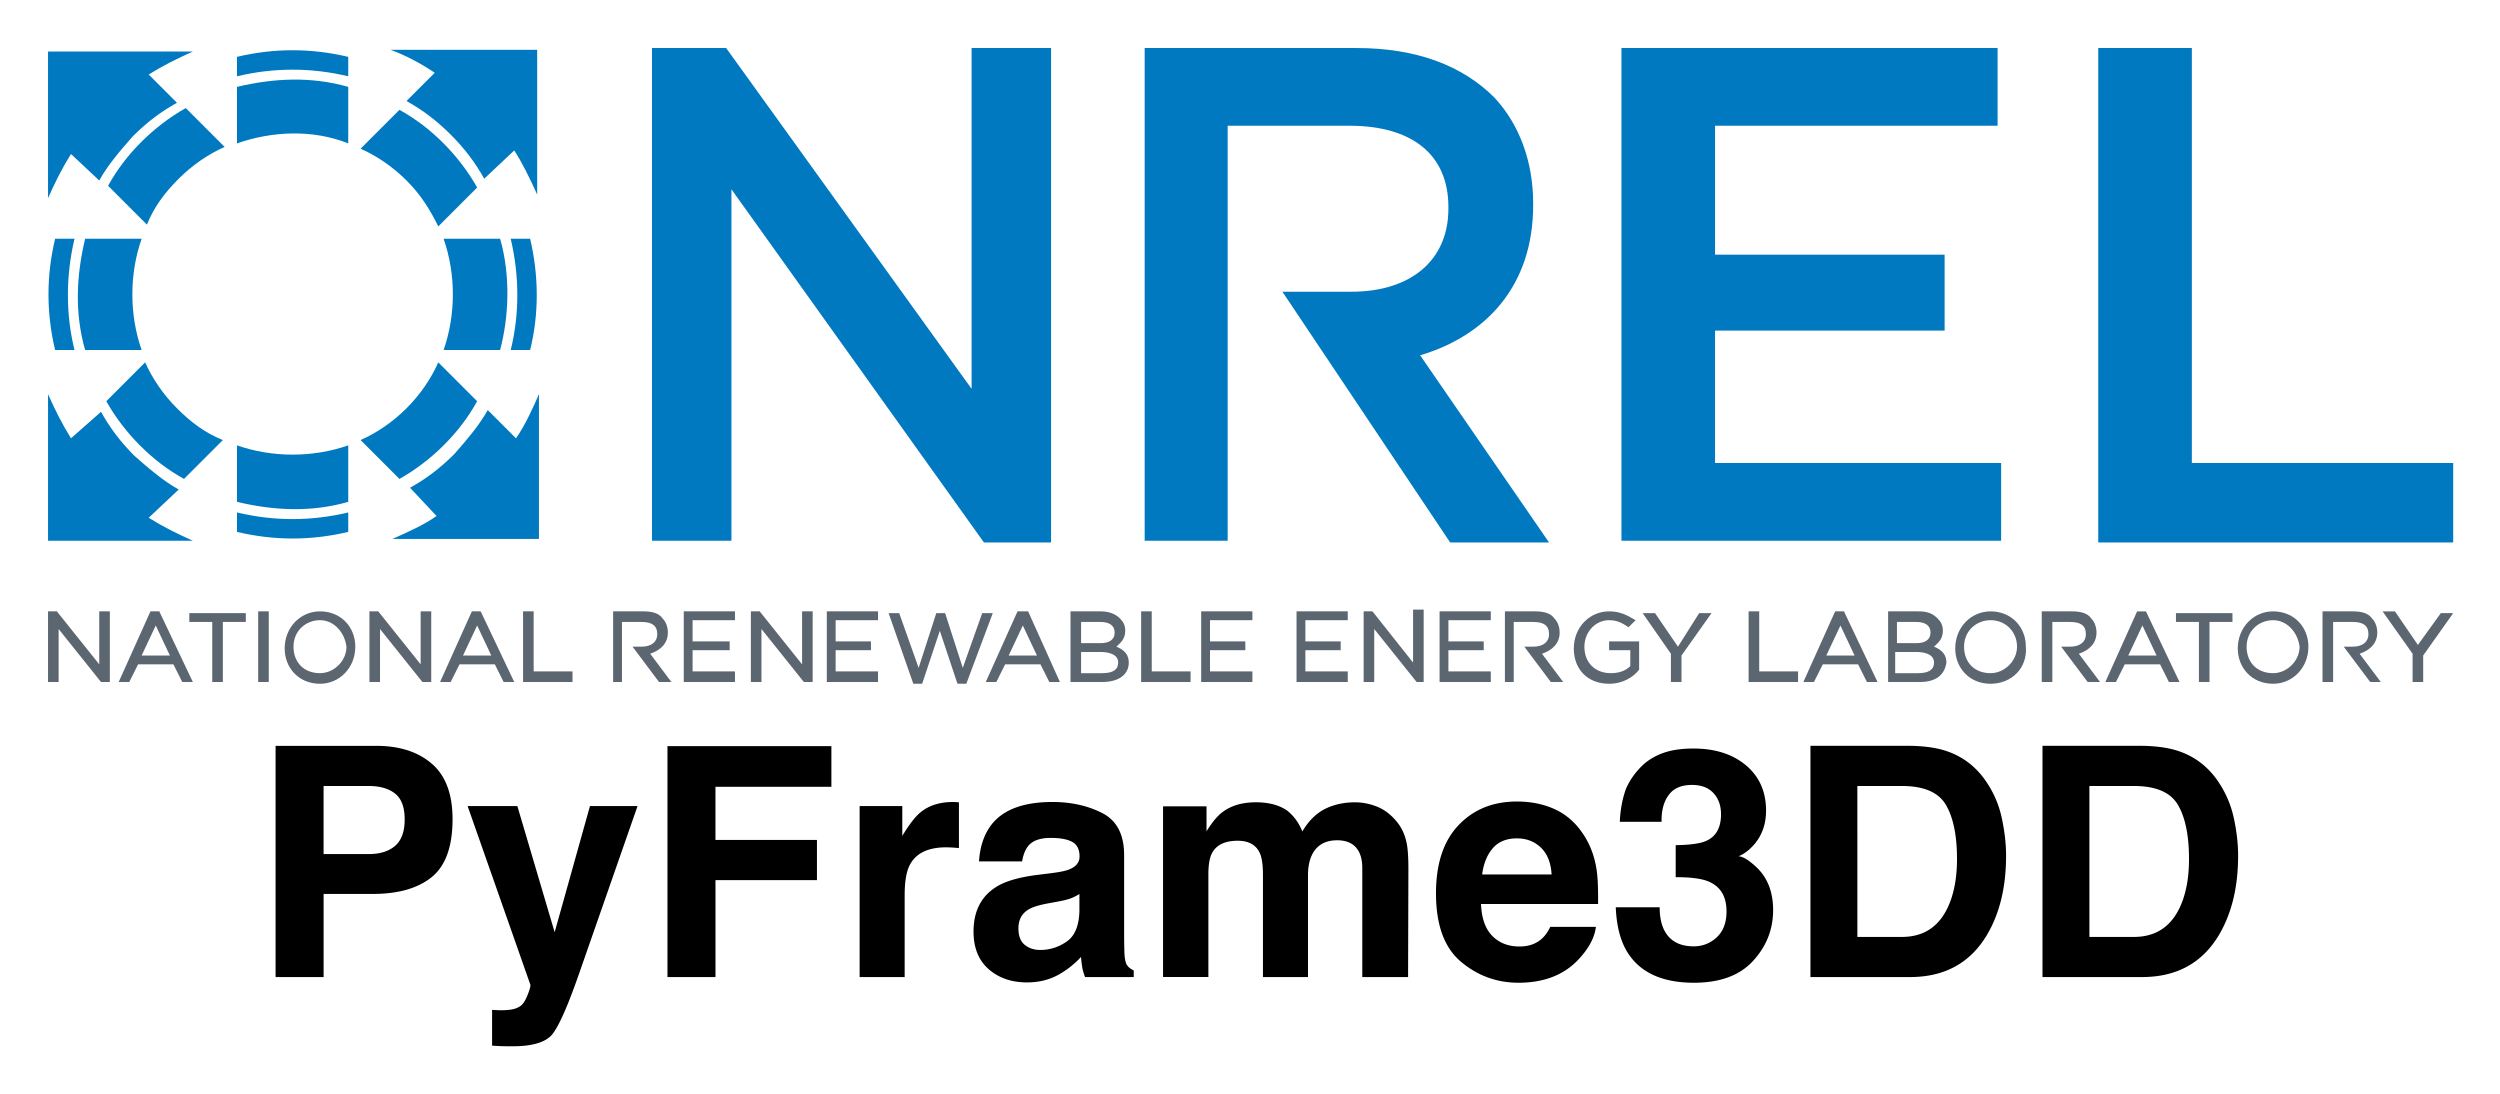 <svg xmlns="http://www.w3.org/2000/svg" role="img" viewBox="3.78 20.28 141.57 61.95"><path fill="#0079C1" fill-rule="evenodd" d="M28.5 49.5c-.7.5-1.6.9-2.5 1.3h8.3v-8.2c-.3.7-.8 1.8-1.3 2.5l-1.6-1.6c-.5.9-1.2 1.7-1.9 2.5-.8.8-1.6 1.4-2.5 1.9l1.5 1.6zm.1-8.7c-.4.9-1 1.8-1.8 2.6s-1.7 1.4-2.6 1.8l2.2 2.2c.9-.5 1.8-1.2 2.5-1.9.8-.8 1.4-1.6 1.9-2.5l-2.2-2.2zm5.2-.7c.5-2 .5-4.2 0-6.3h-1.1c.5 2.1.5 4.3 0 6.3h1.1zm-1.7 0c.5-1.9.6-4.2 0-6.3h-3.2c.7 2 .7 4.3 0 6.3h3.2zm.8-11.3c.4.6.9 1.6 1.3 2.5v-8.2h-8.3c.8.3 1.6.7 2.5 1.3L26.8 26c.9.5 1.7 1.1 2.5 1.9.8.8 1.4 1.6 1.9 2.5l1.7-1.6zm-8.7-.1c.9.4 1.8 1 2.6 1.8s1.3 1.6 1.8 2.6l2.2-2.2c-.5-.9-1.2-1.8-1.9-2.5-.8-.8-1.6-1.4-2.5-1.9l-2.2 2.2zm-.7-5.2c-2.1-.5-4.2-.5-6.3 0v1.1c2.1-.5 4.2-.5 6.3 0v-1.1zm0 1.7c-2.1-.6-4.2-.5-6.3 0v3.2c2-.7 4.3-.8 6.3 0v-3.2zM9.4 30.5c.5-.9 1.2-1.7 1.9-2.5.8-.8 1.6-1.4 2.5-1.9l-1.6-1.6c.8-.5 1.6-.9 2.5-1.3H6.5v8.3c.4-.9.8-1.7 1.3-2.5l1.6 1.5zm4.9-4.1c-.9.5-1.8 1.2-2.5 1.9-.8.8-1.4 1.6-1.9 2.5l2.2 2.2c.4-1 1-1.8 1.8-2.6s1.7-1.4 2.6-1.8l-2.2-2.2zm-5.7 7.4c-.5 2.1-.6 4.2 0 6.3h3.2c-.7-2-.7-4.3 0-6.3H8.6zm-1.7 0c-.5 2.1-.5 4.2 0 6.3H8c-.5-2-.5-4.2 0-6.3H6.9zm.9 11.3c-.5-.8-.9-1.6-1.3-2.5v8.3h8.2c-.9-.4-1.7-.8-2.5-1.3l1.7-1.6c-.9-.5-1.7-1.2-2.5-1.9-.8-.8-1.4-1.6-1.9-2.5l-1.7 1.5zm2-2.1c.5.9 1.2 1.8 1.9 2.5.8.8 1.6 1.4 2.5 1.9l2.2-2.2c-1-.4-1.8-1-2.6-1.8s-1.4-1.7-1.8-2.6L9.8 43zm7.4 2.5c2 .7 4.3.7 6.3 0v3.2c-2.1.6-4.2.5-6.3 0v-3.2zm0 3.8c2.1.5 4.2.5 6.3 0v1.1c-2.1.5-4.2.5-6.3 0v-1.1z" clip-rule="evenodd"/><path fill="#0079C1" d="M40.7 23h4.2l13.9 19.3V23h4.5v28h-3.8L45.2 31v19.9h-4.5V23zm35.7 13.8h3.9c3.4 0 5.5-1.8 5.5-4.7V32c0-3-2.1-4.6-5.6-4.6h-6.9v23.5h-4.7V23h12c3.4 0 6 1 7.8 2.8 1.4 1.5 2.2 3.6 2.2 6v.1c0 4.6-2.7 7.4-6.4 8.5L91.5 51h-5.6l-9.5-14.2zM95.6 23h21.3v4.4h-16v7.3h13V39h-13v7.5h16.2v4.4H95.6V23zm27 0h5.3v23.5h14.8V51h-20.1V23z"/><path fill="#5C6670" d="M9.9 58.9h-.4l-2.4-3v3h-.6v-4H7l2.4 3v-3h.6v4h-.1zm4.8 0h-.6l-.5-1h-2l-.5 1h-.6l1.8-4h.5l1.9 4zm-2.9-1.5h1.6l-.8-1.7-.8 1.7zm4.6 1.5h-.6v-3.4h-1.3V55h3.2v.5h-1.3v3.4zm2.6 0h-.6v-4h.6v4zm2.9.1c-1.2 0-2-.9-2-2 0-1.2.9-2.1 2-2.1 1.2 0 2 .9 2 2 0 1.2-.9 2.1-2 2.1zm0-3.6c-.8 0-1.5.6-1.5 1.5s.6 1.5 1.5 1.5c.8 0 1.5-.7 1.5-1.5-.1-.8-.7-1.5-1.5-1.5zm6.2 3.5h-.4l-2.4-3v3h-.6v-4h.5l2.4 3v-3h.6v4h-.1zm4.8 0h-.6l-.5-1h-2l-.5 1h-.6l1.8-4h.5l1.9 4zM30 57.4h1.6l-.8-1.7-.8 1.7zm6.2 1.5h-2.8v-4h.6v3.4h2.2v.6zm2.9 0h-.6v-4h1.7c.5 0 .9.1 1.1.4.2.2.3.5.3.8 0 .6-.4 1-1 1.2l1.2 1.6h-.7l-1.5-2h.5c.6 0 .9-.3.9-.7 0-.5-.3-.7-.9-.7H39v3.4zm50.5 0H89v-4h1.7c.5 0 .9.1 1.1.4.2.2.3.5.3.8 0 .6-.4 1-1 1.2l1.2 1.6h-.7l-1.5-2h.5c.6 0 .9-.3.9-.7 0-.5-.3-.7-.9-.7h-1.1v3.4zm30.4 0h-.6v-4h1.7c.5 0 .9.1 1.1.4.2.2.3.5.3.8 0 .6-.4 1-1 1.2l1.2 1.6h-.7l-1.5-2h.5c.6 0 .9-.3.9-.7 0-.5-.3-.7-.9-.7h-1v3.4zm15.9 0h-.6v-4h1.7c.5 0 .9.1 1.1.4.2.2.3.5.3.8 0 .6-.4 1-1 1.2l1.2 1.6h-.6l-1.5-2h.5c.6 0 .9-.3.9-.7 0-.5-.3-.7-.9-.7h-1.1v3.4zm-90.4 0h-3v-4h2.9v.5H43v1.2h2.1v.5H43v1.2h2.4v.6h.1zm4.2 0h-.4l-2.4-3v3h-.6v-4h.5l2.4 3v-3h.6v4h-.1zm3.9 0h-3v-4h2.9v.5h-2.4v1.2h2v.5h-2v1.2h2.4v.6h.1zm4.9.1H58l-1-3-1 3h-.5l-1.4-4h.6l1.1 3.1 1-3.1h.5l1 3.1 1.1-3.1h.6l-1.5 4zm5.3-.1h-.6l-.5-1h-2l-.5 1h-.6l1.8-4h.6l1.8 4zm-2.9-1.5h1.6l-.8-1.7-.8 1.7zm5.3 1.5h-1.8v-4h1.7c.4 0 .8.1 1.1.4.2.2.3.4.3.7 0 .5-.3.7-.5.9.5.2.7.5.7.9 0 .7-.6 1.1-1.5 1.1zm-1.2-.5h1.2c.6 0 .9-.2.9-.6 0-.5-.6-.6-1-.6H65v1.2zm0-1.7h1.1c.5 0 .8-.2.8-.6 0-.4-.3-.6-.8-.6H65v1.2zm6.2 2.2h-2.8v-4h.6v3.4h2.2v.6zm3.6 0h-3v-4h2.9v.5h-2.4v1.2h2v.5h-2v1.2h2.4v.6h.1zm5.4 0h-3v-4h2.9v.5h-2.4v1.2h2v.5h-2v1.2h2.4v.6h.1zm4.2 0H84l-2.4-3v3H81v-4h.5l2.3 2.9v-3h.6v4.1zm3.9 0h-3v-4h2.9v.5h-2.4v1.2h2v.5h-2v1.2h2.4v.6h.1zm6.6.1c-1.2 0-2-.8-2-2s.9-2.1 2-2.1c.6 0 1 .2 1.5.5l-.4.4c-.3-.2-.6-.4-1.1-.4-.8 0-1.4.7-1.4 1.5 0 .9.6 1.5 1.5 1.5.4 0 .8-.1 1.1-.4v-.9h-1.2v-.5h1.7v1.6c-.3.4-.9.8-1.7.8zm4.1-.1h-.6v-1.6L96.8 55h.7l1.3 1.9L100 55h.7L99 57.4v1.5zm6.6 0h-2.8v-4h.6v3.4h2.2v.6zm4.5 0h-.6l-.5-1h-2l-.5 1h-.6l1.8-4h.5l1.9 4zm-2.9-1.5h1.6l-.8-1.7-.8 1.7zm5.3 1.5h-1.8v-4h1.7c.5 0 .8.1 1.1.4.2.2.3.4.3.7 0 .5-.3.7-.5.9.5.2.7.5.7.9-.1.7-.6 1.1-1.5 1.1zm-1.3-.5h1.2c.6 0 .9-.2.9-.6 0-.5-.6-.6-1-.6h-1.2v1.2h.1zm0-1.7h1.1c.5 0 .8-.2.8-.6 0-.4-.3-.6-.8-.6h-1.1v1.2zm5.3 2.3c-1.2 0-2-.9-2-2 0-1.2.9-2.1 2-2.1 1.2 0 2 .9 2 2 .1 1.2-.8 2.1-2 2.1zm0-3.6c-.8 0-1.5.6-1.5 1.5s.6 1.5 1.5 1.5c.8 0 1.5-.7 1.5-1.5s-.6-1.5-1.5-1.5zm10.7 3.5h-.6l-.5-1h-2l-.5 1h-.6l1.8-4h.5l1.9 4zm-2.9-1.5h1.6l-.8-1.7-.8 1.7zm4.6 1.5h-.6v-3.4H127V55h3.2v.5h-1.3v3.4zm3.6.1c-1.2 0-2-.9-2-2 0-1.2.9-2.1 2-2.1 1.2 0 2 .9 2 2 0 1.2-.9 2.1-2 2.1zm0-3.6c-.8 0-1.5.6-1.5 1.5s.6 1.5 1.5 1.5c.8 0 1.5-.7 1.5-1.5-.1-.8-.7-1.5-1.5-1.5zm8.5 3.5h-.6v-1.6l-1.7-2.4h.7l1.3 1.9L142 55h.7l-1.7 2.4v1.5z"/><path d="M26.16 65.224c.359.291.536.776.536 1.458 0 .68-.177 1.178-.536 1.493-.359.313-.862.47-1.506.47h-2.55v-3.856h2.55c.644 0 1.147.147 1.506.435zm2.075 4.718c.781-.639 1.172-1.731 1.172-3.277 0-1.415-.392-2.461-1.172-3.136-.783-.675-1.832-1.013-3.146-1.013h-5.703v13.094h2.719v-4.708h2.78c1.45 0 2.567-.321 3.351-.96zm3.411 7.525v2.024c.27.02.475.03.612.033.136.003.318.005.543.005 1.119 0 1.865-.222 2.239-.662.371-.442.879-1.582 1.519-3.416l3.323-9.524h-2.694l-1.999 7.144-2.112-7.144h-2.817L33.811 76.036c.025.071-.028.265-.154.586-.126.318-.265.531-.414.632-.154.106-.344.174-.569.202-.225.03-.46.04-.71.028zm3.429-11.798zm6.502-3.136v13.077h2.719v-5.491h5.746v-2.274H44.295v-3.01h6.565v-2.302zm16.288 3.166c-.033-.003-.073-.003-.119-.003-.758 0-1.375.197-1.85.594-.291.238-.629.68-1.021 1.324v-1.688h-2.416v9.683h2.55v-4.627c0-.778.096-1.352.293-1.726.349-.662 1.034-.993 2.052-.993.076 0 .177.003.301.008.126.008.268.018.427.035v-2.593c-.111-.008-.184-.01-.217-.015zm7.04 5.203v.943c-.018.847-.255 1.43-.715 1.749-.46.321-.96.48-1.506.48-.344 0-.634-.096-.874-.288-.24-.192-.359-.505-.359-.937 0-.485.195-.844.586-1.076.23-.136.612-.25 1.145-.346l.569-.106c.286-.053.508-.111.672-.172.162-.063.323-.144.483-.245zm-1.536-1.183l-.862.106c-.978.126-1.718.334-2.221.624-.917.533-1.377 1.395-1.377 2.585 0 .917.286 1.627.857 2.128.571.5 1.296.75 2.173.75.687 0 1.304-.157 1.847-.473.457-.265.859-.589 1.208-.968a7.339 7.339 0 0 0 .071.586c.03.172.083.356.162.551h2.754v-.374c-.167-.076-.291-.174-.374-.293-.083-.116-.134-.341-.152-.675-.013-.437-.018-.811-.018-1.119v-4.44c0-1.167-.412-1.961-1.236-2.383-.821-.419-1.764-.629-2.825-.629-1.627 0-2.777.425-3.447 1.279-.419.546-.657 1.241-.71 2.087h2.443c.058-.374.177-.67.356-.887.248-.298.672-.445 1.268-.445.533 0 .937.076 1.213.225.275.152.414.427.414.824 0 .326-.182.564-.543.718-.202.091-.536.164-1.003.222zm.134-4.051zm18.264.293c-.414-.164-.836-.248-1.261-.248-.642 0-1.22.131-1.744.399-.49.265-.902.685-1.233 1.253-.19-.475-.467-.862-.836-1.165-.455-.326-1.054-.488-1.794-.488-.781 0-1.418.19-1.91.569-.278.212-.574.571-.887 1.074v-1.413h-2.461v9.665h2.567V69.782c0-.528.068-.925.205-1.19.248-.467.733-.702 1.456-.702.622 0 1.041.235 1.253.702.119.26.177.677.177 1.253v5.764h2.55v-5.764c0-.435.068-.804.205-1.112.268-.581.75-.869 1.448-.869.604 0 1.018.225 1.243.675.119.235.179.538.179.905v6.166h2.593l.018-6.102c0-.629-.028-1.104-.088-1.43-.093-.493-.278-.907-.551-1.243-.336-.414-.713-.705-1.127-.872zm6.552 2.345c.321-.366.776-.551 1.362-.551.538 0 .991.174 1.354.521.364.346.569.854.609 1.524h-3.934c.083-.629.286-1.124.609-1.493zm3.54-2.186c-.647-.301-1.372-.452-2.178-.452-1.357 0-2.459.447-3.308 1.342-.852.895-1.276 2.181-1.276 3.856 0 1.789.47 3.08 1.413 3.874.943.793 2.029 1.19 3.26 1.19 1.493 0 2.653-.473 3.482-1.413.533-.594.834-1.178.9-1.751h-2.585c-.136.286-.296.508-.473.667-.326.296-.748.445-1.271.445-.49 0-.912-.121-1.261-.366-.574-.389-.879-1.071-.915-2.042h6.628c.01-.836-.015-1.476-.081-1.92-.111-.758-.359-1.423-.738-1.999-.419-.649-.953-1.127-1.597-1.43zm-1.999-.452zm7.904 5.989h-2.486c.04 1.023.248 1.852.622 2.486.71 1.19 1.979 1.787 3.803 1.787 1.481 0 2.598-.414 3.353-1.241.756-.826 1.132-1.784 1.132-2.873 0-1.036-.323-1.855-.968-2.451-.432-.397-.763-.596-.996-.596.308-.119.604-.341.889-.667.45-.521.675-1.16.675-1.918 0-1.071-.377-1.925-1.132-2.562-.756-.637-1.749-.955-2.982-.955-.662 0-1.223.081-1.678.24-.457.159-.852.389-1.183.692-.445.427-.768.892-.975 1.395-.197.574-.306 1.183-.331 1.822h2.365c-.013-.634.121-1.14.404-1.519.281-.382.72-.569 1.319-.569.521 0 .925.152 1.213.46.286.308.43.708.43 1.2 0 .758-.28 1.261-.844 1.511-.326.147-.9.227-1.723.24v1.812c.841 0 1.458.078 1.847.24.687.283 1.031.849 1.031 1.696 0 .639-.184 1.13-.556 1.471-.369.341-.804.51-1.301.51-.811 0-1.37-.311-1.678-.932-.167-.339-.25-.763-.25-1.279zm11.194-6.868h2.524c1.243 0 2.072.356 2.492 1.071.417.713.627 1.736.627 3.068 0 .965-.141 1.799-.419 2.497-.508 1.274-1.41 1.91-2.699 1.91h-2.524zm5.011-1.989c-.538-.179-1.215-.273-2.027-.286h-5.64v13.094h5.64c1.979 0 3.442-.814 4.389-2.444.7-1.208 1.049-2.681 1.049-4.422 0-.687-.083-1.41-.25-2.168-.164-.758-.475-1.463-.932-2.115-.569-.806-1.311-1.359-2.229-1.66zm8.129 1.989h2.522c1.243 0 2.075.356 2.492 1.071.419.713.627 1.736.627 3.068 0 .965-.139 1.799-.417 2.497-.51 1.274-1.41 1.91-2.701 1.91h-2.522zm5.011-1.989c-.541-.179-1.215-.273-2.027-.286h-5.64v13.094h5.64c1.979 0 3.442-.814 4.389-2.444.697-1.208 1.049-2.681 1.049-4.422 0-.687-.083-1.41-.25-2.168-.167-.758-.478-1.463-.932-2.115-.569-.806-1.311-1.359-2.229-1.66z"/></svg>
